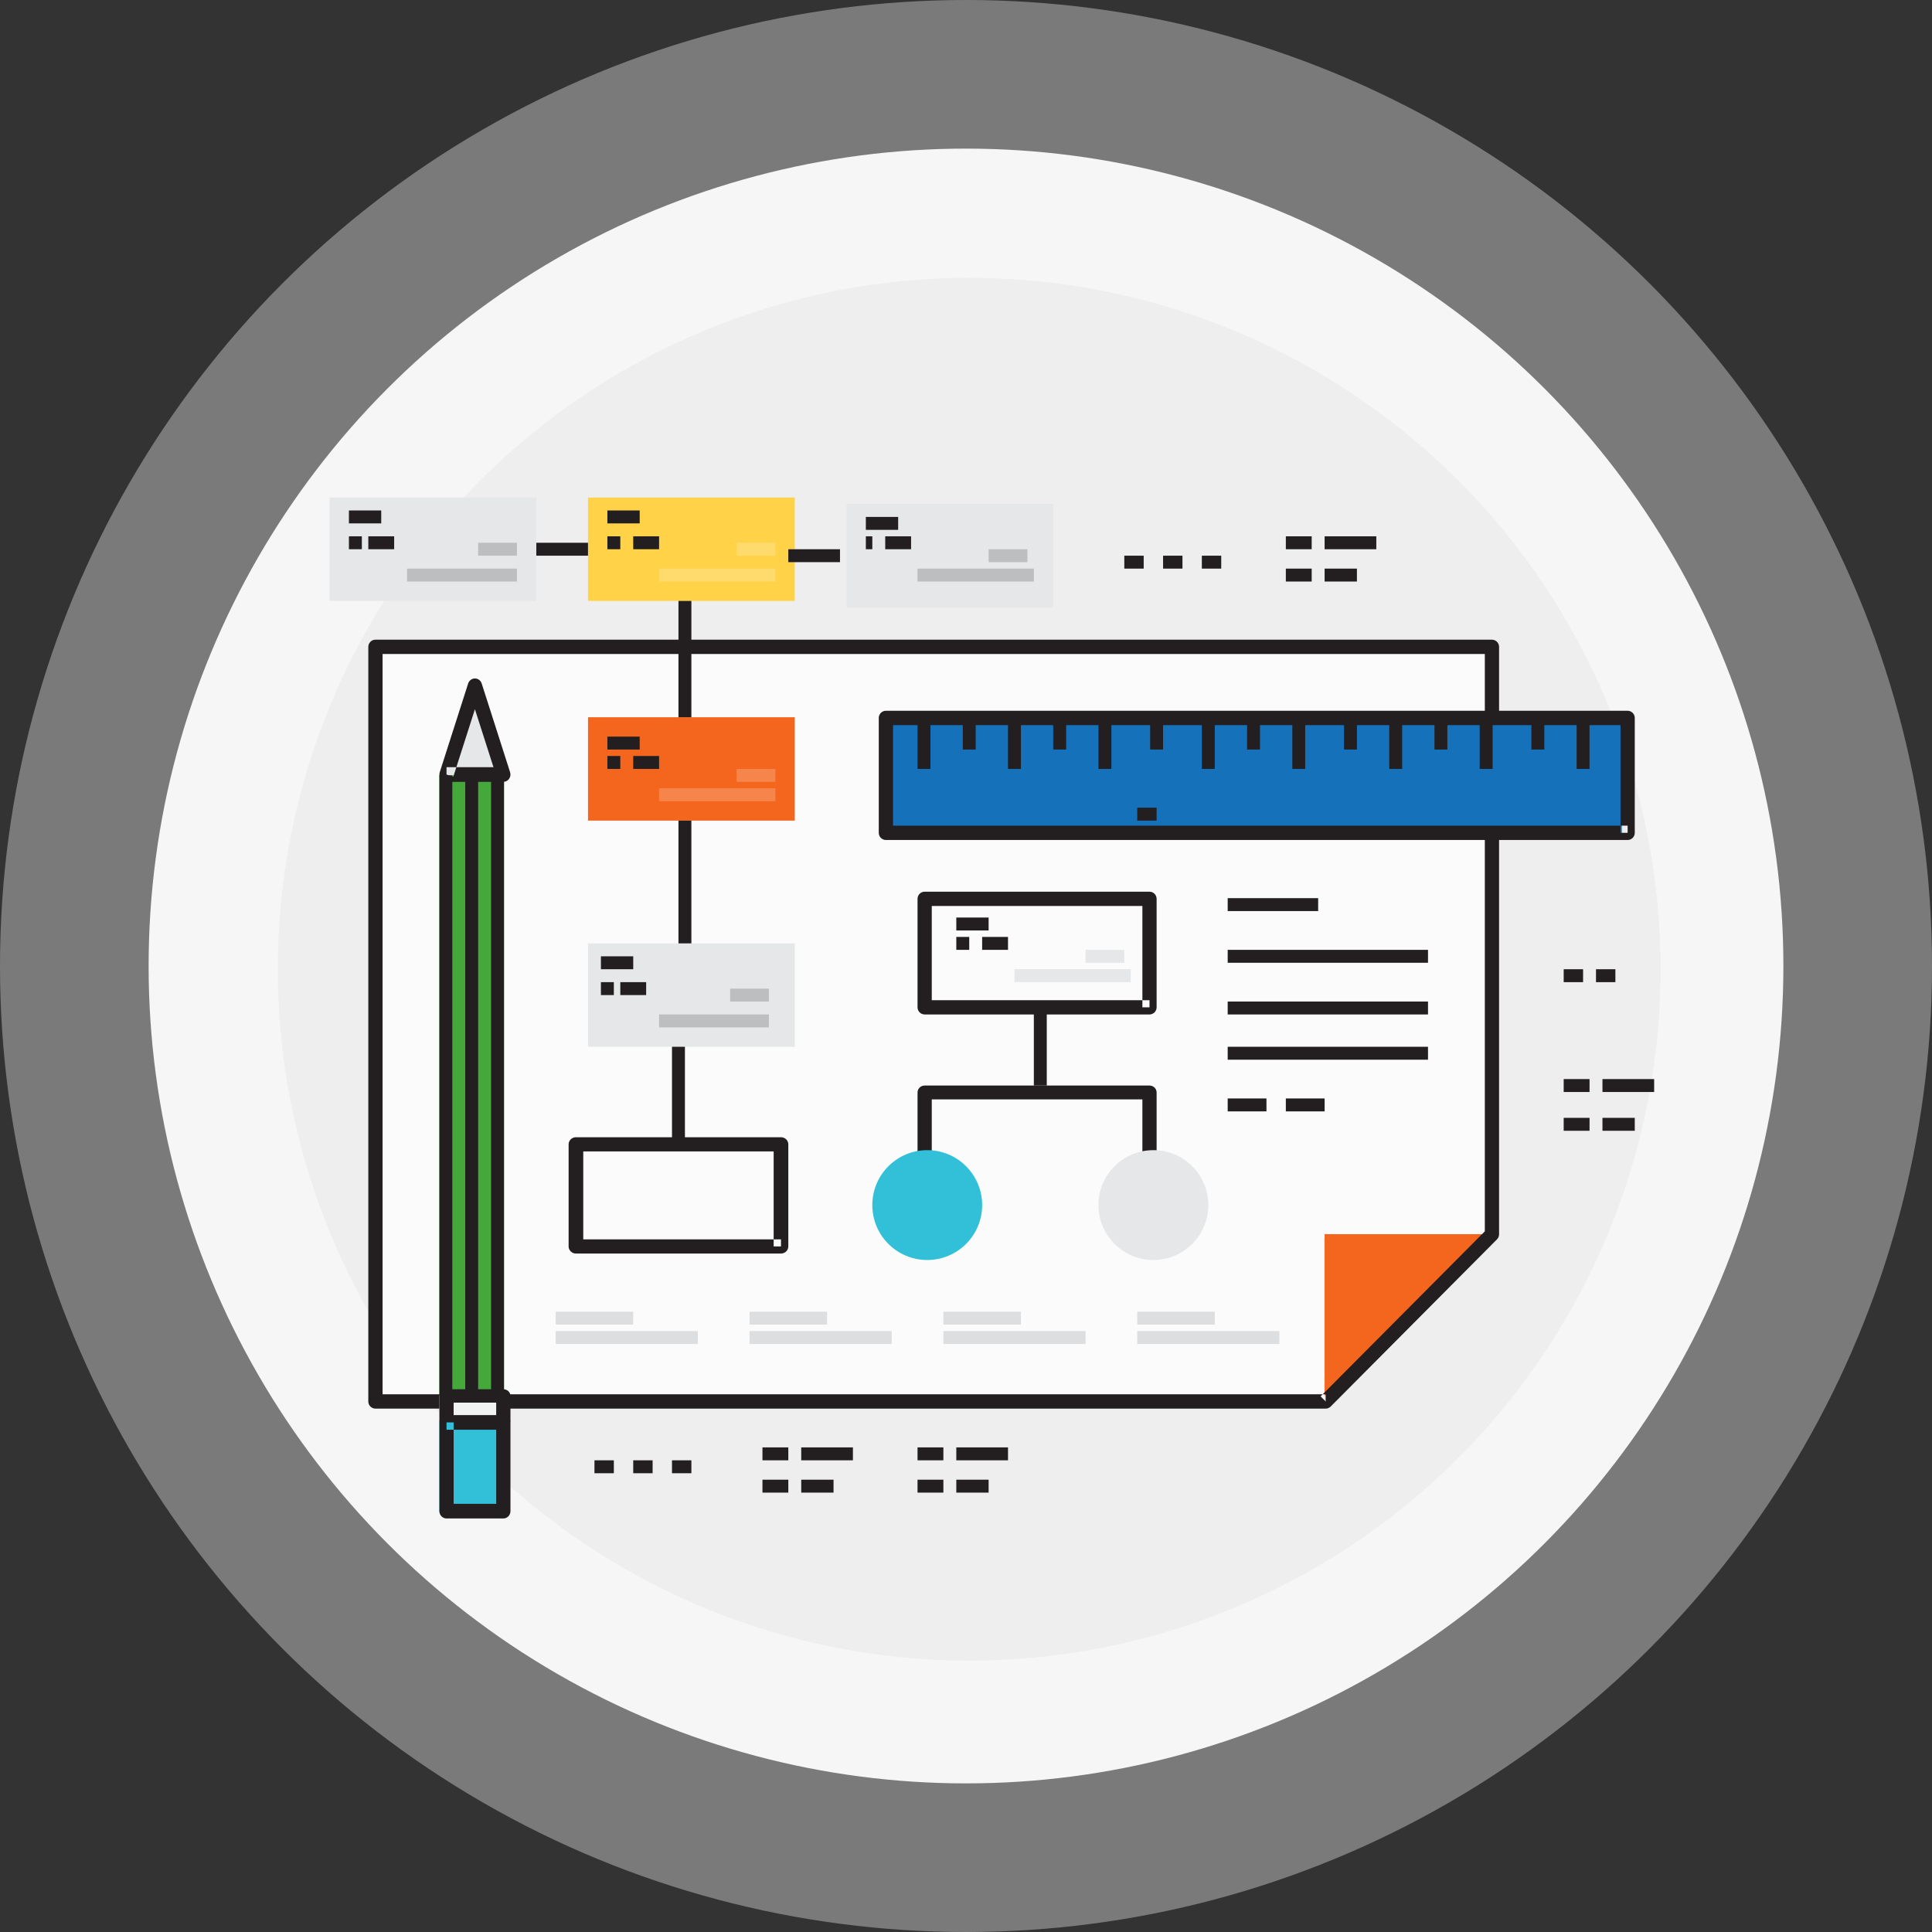 <?xml version="1.0" encoding="UTF-8"?>
<svg width="299px" height="299px" viewBox="0 0 299 299" version="1.1" xmlns="http://www.w3.org/2000/svg" xmlns:xlink="http://www.w3.org/1999/xlink">
    <rect x="0" y="0" width="299" height="299" fill="#333333" stroke="none"/>
    <!-- Generator: Sketch 48.2 (47327) - http://www.bohemiancoding.com/sketch -->
    <title>Group 4</title>
    <desc>Created with Sketch.</desc>
    <defs></defs>
    <g id="report-content-modify" stroke="none" stroke-width="1" fill="none" fill-rule="evenodd" transform="translate(-1075, -563)">
        <g id="Group-4" transform="translate(1075, 563)">
            <circle id="Oval" fill="#F6F6F6" cx="149.5" cy="149.5" r="126.5"></circle>
            <circle id="Oval" fill="#F6F6F6" opacity="0.366" cx="149.5" cy="149.5" r="149.5"></circle>
            <circle id="Oval" fill="#EEEEEE" cx="150" cy="150" r="107"></circle>
            <g id="Group-11" transform="translate(51, 77)">
                <polyline id="Fill-246" fill="#FBFBFB" points="180 24 180 114.304 179.632 114.671 153.866 114.671 153.866 140 7 140 7 24 180 24"></polyline>
                <polyline id="Fill-247" fill="#E6E7E8" points="180 114 167 127 179.634 114 180 114"></polyline>
                <polyline id="Fill-248" fill="#F4661E" points="180 114 167.185 126.5 154 139 154 114 180 114"></polyline>
                <path d="M179.53,114.391 L180.309,115.175 L180.677,114.806 C180.882,114.599 181,114.314 181,114.022 L181,23.109 C181,22.817 180.882,22.531 180.677,22.325 C180.471,22.118 180.187,22 179.897,22 L7.103,22 C6.812,22 6.528,22.118 6.323,22.325 C6.118,22.531 6,22.817 6,23.109 L6,139.891 C6,140.183 6.118,140.469 6.323,140.675 C6.528,140.882 6.812,141 7.103,141 L154.162,141 C154.452,141 154.736,140.881 154.941,140.675 L180.309,115.175 L179.53,114.391 L178.75,113.607 L153.382,139.107 L154.162,139.891 L154.162,138.782 L8.206,138.782 L8.206,24.217 L178.794,24.217 L178.794,113.563 L178.75,113.607 L179.53,114.391" id="Fill-249" fill="#231F20"></path>
                <polygon id="Fill-250" fill="#31C0D8" points="17 157 26 157 26 143 17 143"></polygon>
                <polyline id="Fill-251" fill="#F1F2F2" points="21.8 139 26 139 26 143 17 143 17 139 21.8 139"></polyline>
                <polyline id="Fill-252" fill="#E6E7E8" points="21.5 29 26 43 17 43 21.5 29"></polyline>
                <polygon id="Fill-253" fill="#45A83A" points="22 139 26 139 26 43 22 43"></polygon>
                <polygon id="Fill-254" fill="#45A83A" points="17 139 22 139 22 43 17 43"></polygon>
                <polygon id="Fill-255" fill="#231F20" points="17 139 19 139 19 43 17 43"></polygon>
                <polygon id="Fill-256" fill="#45A83A" points="25 139 27 139 27 43 25 43"></polygon>
                <polygon id="Fill-257" fill="#231F20" points="21 139 23 139 23 43 21 43"></polygon>
                <polygon id="Fill-257" fill="#231F20" points="25 139 27 139 27 43 25 43"></polygon>
                <path d="M28,143 L28,139.036 C28,138.763 27.882,138.497 27.677,138.303 C27.471,138.11 27.187,138 26.897,138 L18.103,138 C17.812,138 17.528,138.11 17.323,138.303 C17.118,138.497 17,138.763 17,139.036 L17,143 L19.206,143 L19.206,140.072 L25.793,140.072 L25.793,143 L28,143" id="Fill-258" fill="#231F20"></path>
                <path d="M18.103,143.134 L17,143.134 L17,156.869 C17,157.168 17.118,157.458 17.323,157.669 C17.528,157.88 17.812,158 18.103,158 L26.897,158 C27.187,158 27.471,157.88 27.677,157.669 C27.882,157.458 28,157.168 28,156.869 L28,143.134 C28,142.835 27.882,142.543 27.677,142.332 C27.471,142.121 27.187,142 26.897,142 L18.103,142 C17.812,142 17.528,142.121 17.323,142.332 C17.118,142.543 17,142.835 17,143.134 L18.103,143.134 L18.103,144.268 L25.793,144.268 L25.793,155.734 L19.206,155.734 L19.206,143.134 L18.103,143.134 L18.103,144.268 L18.103,143.134" id="Fill-259" fill="#231F20"></path>
                <path d="M18.103,42.867 L19.151,43.221 L22.5,32.761 L25.373,41.733 L18.103,41.733 L18.103,42.867 L19.151,43.221 L18.103,42.867 L18.103,44 L26.897,44 C27.251,44 27.583,43.826 27.79,43.531 C27.998,43.237 28.056,42.858 27.945,42.513 L23.548,28.78 C23.399,28.314 22.976,28 22.5,28 C22.024,28 21.601,28.314 21.452,28.78 L17.055,42.513 C16.945,42.858 17.002,43.237 17.21,43.531 C17.417,43.826 17.749,44 18.103,44 L18.103,42.867" id="Fill-260" fill="#231F20"></path>
                <polygon id="Fill-261" fill="#1572BA" points="86 52 200 52 200 34 86 34"></polygon>
                <path d="M200.896,51.889 L200.896,50.778 L87.207,50.778 L87.207,35.222 L199.793,35.222 L199.793,51.889 L200.896,51.889 L200.896,50.778 L200.896,51.889 L202,51.889 L202,34.111 C202,33.819 201.882,33.533 201.677,33.326 C201.471,33.119 201.187,33 200.896,33 L86.104,33 C85.813,33 85.529,33.118 85.323,33.326 C85.118,33.533 85,33.819 85,34.111 L85,51.889 C85,52.181 85.118,52.467 85.323,52.674 C85.529,52.882 85.813,53 86.104,53 L200.896,53 C201.187,53 201.471,52.882 201.677,52.674 C201.882,52.467 202,52.181 202,51.889 L200.896,51.889" id="Fill-262" fill="#231F20"></path>
                <polygon id="Fill-263" fill="#231F20" points="142 39 144 39 144 34 142 34"></polygon>
                <polygon id="Fill-264" fill="#231F20" points="135 42 137 42 137 34 135 34"></polygon>
                <polygon id="Fill-265" fill="#231F20" points="127 39 129 39 129 34 127 34"></polygon>
                <polygon id="Fill-266" fill="#231F20" points="119 42 121 42 121 34 119 34"></polygon>
                <polygon id="Fill-267" fill="#231F20" points="112 39 114 39 114 34 112 34"></polygon>
                <polygon id="Fill-268" fill="#231F20" points="105 42 107 42 107 34 105 34"></polygon>
                <polygon id="Fill-269" fill="#231F20" points="98 39 100 39 100 34 98 34"></polygon>
                <polygon id="Fill-270" fill="#231F20" points="91 42 93 42 93 34 91 34"></polygon>
                <polygon id="Fill-271" fill="#231F20" points="149 42 151 42 151 34 149 34"></polygon>
                <polygon id="Fill-272" fill="#231F20" points="157 39 159 39 159 34 157 34"></polygon>
                <polygon id="Fill-273" fill="#231F20" points="164 42 166 42 166 34 164 34"></polygon>
                <polygon id="Fill-274" fill="#231F20" points="171 39 173 39 173 34 171 34"></polygon>
                <polygon id="Fill-275" fill="#231F20" points="178 42 180 42 180 34 178 34"></polygon>
                <polygon id="Fill-276" fill="#231F20" points="186 39 188 39 188 34 186 34"></polygon>
                <polygon id="Fill-277" fill="#231F20" points="193 42 195 42 195 34 193 34"></polygon>
                <polygon id="Fill-278" fill="#FFD248" points="40 16 72 16 72 0 40 0"></polygon>
                <polygon id="Fill-279" fill="#F4661E" points="40 50 72 50 72 34 40 34"></polygon>
                <polygon id="Fill-280" fill="#231F20" points="54 34 56 34 56 16 54 16"></polygon>
                <polygon id="Fill-281" fill="#E6E7E8" points="40 85 72 85 72 69 40 69"></polygon>
                <polygon id="Fill-282" fill="#231F20" points="54 69 56 69 56 50 54 50"></polygon>
                <polygon id="Fill-283" fill="#FFDB6D" points="51 13 69 13 69 11 51 11"></polygon>
                <polygon id="Fill-284" fill="#FFDB6D" points="63 9 69 9 69 7 63 7"></polygon>
                <polygon id="Fill-285" fill="#231F20" points="43 8 45 8 45 6 43 6"></polygon>
                <polygon id="Fill-286" fill="#231F20" points="47 8 51 8 51 6 47 6"></polygon>
                <polygon id="Fill-287" fill="#231F20" points="43 4 48 4 48 2 43 2"></polygon>
                <polygon id="Fill-288" fill="#F6854B" points="51 47 69 47 69 45 51 45"></polygon>
                <polygon id="Fill-289" fill="#F6854B" points="63 44 69 44 69 42 63 42"></polygon>
                <polygon id="Fill-290" fill="#231F20" points="43 42 45 42 45 40 43 40"></polygon>
                <polygon id="Fill-291" fill="#231F20" points="47 42 51 42 51 40 47 40"></polygon>
                <polygon id="Fill-292" fill="#231F20" points="43 39 48 39 48 37 43 37"></polygon>
                <polygon id="Fill-293" fill="#BCBEC0" points="51 82 68 82 68 80 51 80"></polygon>
                <polygon id="Fill-294" fill="#BCBEC0" points="62 78 68 78 68 76 62 76"></polygon>
                <polygon id="Fill-295" fill="#231F20" points="42 77 44 77 44 75 42 75"></polygon>
                <polygon id="Fill-296" fill="#231F20" points="45 77 49 77 49 75 45 75"></polygon>
                <polygon id="Fill-297" fill="#231F20" points="42 73 47 73 47 71 42 71"></polygon>
                <path d="M126.899,78.895 L126.899,77.791 L93.202,77.791 L93.202,63.209 L125.798,63.209 L125.798,78.895 L126.899,78.895 L126.899,77.791 L126.899,78.895 L128,78.895 L128,62.105 C128,61.813 127.882,61.529 127.678,61.323 C127.472,61.118 127.189,61 126.899,61 L92.101,61 C91.811,61 91.528,61.118 91.322,61.323 C91.118,61.529 91,61.813 91,62.105 L91,78.895 C91,79.186 91.118,79.471 91.322,79.676 C91.528,79.882 91.811,80 92.101,80 L126.899,80 C127.189,80 127.472,79.882 127.678,79.676 C127.882,79.471 128,79.186 128,78.895 L126.899,78.895" id="Fill-298" fill="#231F20"></path>
                <polygon id="Fill-299" fill="#231F20" points="109 91 111 91 111 78 109 78"></polygon>
                <path d="M93.202,103 L93.202,93.143 L125.798,93.143 L125.798,103 L128,103 L128,92.071 C128,91.789 127.882,91.513 127.678,91.314 C127.472,91.114 127.189,91 126.899,91 L92.101,91 C91.811,91 91.528,91.114 91.322,91.314 C91.118,91.513 91,91.789 91,92.071 L91,103 L93.202,103" id="Fill-300" fill="#231F20"></path>
                <path d="M101,109.501 C101,114.195 97.194,118 92.5,118 C87.806,118 84,114.195 84,109.501 C84,104.806 87.806,101 92.5,101 C97.194,101 101,104.806 101,109.501" id="Fill-301" fill="#31C0D8"></path>
                <path d="M136,109.501 C136,114.195 132.194,118 127.5,118 C122.806,118 119,114.195 119,109.501 C119,104.806 122.806,101 127.5,101 C132.194,101 136,104.806 136,109.501" id="Fill-302" fill="#E6E7E8"></path>
                <polygon id="Fill-303" fill="#E6E7E8" points="106 75 124 75 124 73 106 73"></polygon>
                <polygon id="Fill-304" fill="#E6E7E8" points="117 72 123 72 123 70 117 70"></polygon>
                <polygon id="Fill-305" fill="#231F20" points="97 70 99 70 99 68 97 68"></polygon>
                <polygon id="Fill-306" fill="#231F20" points="101 70 105 70 105 68 101 68"></polygon>
                <polygon id="Fill-307" fill="#231F20" points="97 67 102 67 102 65 97 65"></polygon>
                <polygon id="Fill-308" fill="#231F20" points="53 100 55 100 55 85 53 85"></polygon>
                <path d="M69.867,115.902 L69.867,114.805 L39.267,114.805 L39.267,101.195 L68.733,101.195 L68.733,115.902 L69.867,115.902 L69.867,114.805 L69.867,115.902 L71,115.902 L71,100.098 C71,99.808 70.879,99.526 70.668,99.321 C70.457,99.117 70.165,99 69.867,99 L38.133,99 C37.835,99 37.543,99.117 37.332,99.321 C37.121,99.526 37,99.808 37,100.098 L37,115.902 C37,116.191 37.121,116.474 37.332,116.678 C37.543,116.883 37.835,117 38.133,117 L69.867,117 C70.165,117 70.457,116.883 70.668,116.678 C70.879,116.474 71,116.191 71,115.902 L69.867,115.902" id="Fill-309" fill="#231F20"></path>
                <polygon id="Fill-310" fill="#231F20" points="139 64 153 64 153 62 139 62"></polygon>
                <polygon id="Fill-311" fill="#231F20" points="139 72 170 72 170 70 139 70"></polygon>
                <polygon id="Fill-312" fill="#231F20" points="139 80 170 80 170 78 139 78"></polygon>
                <polygon id="Fill-313" fill="#231F20" points="139 87 170 87 170 85 139 85"></polygon>
                <polygon id="Fill-314" fill="#231F20" points="139 95 145 95 145 93 139 93"></polygon>
                <polygon id="Fill-315" fill="#231F20" points="148 95 154 95 154 93 148 93"></polygon>
                <polygon id="Fill-316" fill="#DDDEDF" points="35 128 47 128 47 126 35 126"></polygon>
                <polygon id="Fill-317" fill="#DDDEDF" points="35 131 57 131 57 129 35 129"></polygon>
                <polygon id="Fill-318" fill="#DDDEDF" points="65 128 77 128 77 126 65 126"></polygon>
                <polygon id="Fill-319" fill="#DDDEDF" points="65 131 87 131 87 129 65 129"></polygon>
                <polygon id="Fill-320" fill="#DDDEDF" points="95 128 107 128 107 126 95 126"></polygon>
                <polygon id="Fill-321" fill="#DDDEDF" points="95 131 117 131 117 129 95 129"></polygon>
                <polygon id="Fill-322" fill="#DDDEDF" points="125 128 137 128 137 126 125 126"></polygon>
                <polygon id="Fill-323" fill="#DDDEDF" points="125 131 147 131 147 129 125 129"></polygon>
                <polygon id="Fill-324" fill="#E6E7E8" points="80 17 112 17 112 1 80 1"></polygon>
                <polygon id="Fill-325" fill="#231F20" points="71 10 79 10 79 8 71 8"></polygon>
                <polygon id="Fill-326" fill="#BCBEC0" points="91 13 109 13 109 11 91 11"></polygon>
                <polygon id="Fill-327" fill="#BCBEC0" points="102 10 108 10 108 8 102 8"></polygon>
                <polygon id="Fill-328" fill="#231F20" points="83 8 84 8 84 6 83 6"></polygon>
                <polygon id="Fill-329" fill="#231F20" points="86 8 90 8 90 6 86 6"></polygon>
                <polygon id="Fill-330" fill="#231F20" points="83 5 88 5 88 3 83 3"></polygon>
                <polygon id="Fill-331" fill="#E6E7E8" points="0 16 32 16 32 0 0 0"></polygon>
                <polygon id="Fill-332" fill="#231F20" points="32 9 40 9 40 7 32 7"></polygon>
                <polygon id="Fill-333" fill="#BCBEC0" points="12 13 29 13 29 11 12 11"></polygon>
                <polygon id="Fill-334" fill="#BCBEC0" points="23 9 29 9 29 7 23 7"></polygon>
                <polygon id="Fill-335" fill="#231F20" points="3 8 5 8 5 6 3 6"></polygon>
                <polygon id="Fill-336" fill="#231F20" points="6 8 10 8 10 6 6 6"></polygon>
                <polygon id="Fill-337" fill="#231F20" points="3 4 8 4 8 2 3 2"></polygon>
                <polygon id="Fill-338" fill="#231F20" points="123 11 126 11 126 9 123 9"></polygon>
                <polygon id="Fill-339" fill="#231F20" points="129 11 132 11 132 9 129 9"></polygon>
                <polygon id="Fill-340" fill="#231F20" points="135 11 138 11 138 9 135 9"></polygon>
                <polygon id="Fill-341" fill="#231F20" points="41 151 44 151 44 149 41 149"></polygon>
                <polygon id="Fill-342" fill="#231F20" points="47 151 50 151 50 149 47 149"></polygon>
                <polygon id="Fill-343" fill="#231F20" points="53 151 56 151 56 149 53 149"></polygon>
                <polygon id="Fill-344" fill="#231F20" points="191 75 194 75 194 73 191 73"></polygon>
                <polygon id="Fill-345" fill="#231F20" points="196 75 199 75 199 73 196 73"></polygon>
                <polygon id="Fill-347" fill="#231F20" points="148 8 152 8 152 6 148 6"></polygon>
                <polygon id="Fill-348" fill="#231F20" points="154 8 162 8 162 6 154 6"></polygon>
                <polygon id="Fill-349" fill="#231F20" points="148 13 152 13 152 11 148 11"></polygon>
                <polygon id="Fill-350" fill="#231F20" points="154 13 159 13 159 11 154 11"></polygon>
                <polygon id="Fill-351" fill="#231F20" points="191 92 195 92 195 90 191 90"></polygon>
                <polygon id="Fill-352" fill="#231F20" points="197 92 205 92 205 90 197 90"></polygon>
                <polygon id="Fill-353" fill="#231F20" points="191 98 195 98 195 96 191 96"></polygon>
                <polygon id="Fill-354" fill="#231F20" points="197 98 202 98 202 96 197 96"></polygon>
                <polygon id="Fill-355" fill="#231F20" points="67 149 71 149 71 147 67 147"></polygon>
                <polygon id="Fill-356" fill="#231F20" points="73 149 81 149 81 147 73 147"></polygon>
                <polygon id="Fill-357" fill="#231F20" points="67 154 71 154 71 152 67 152"></polygon>
                <polygon id="Fill-358" fill="#231F20" points="73 154 78 154 78 152 73 152"></polygon>
                <polygon id="Fill-359" fill="#231F20" points="91 149 95 149 95 147 91 147"></polygon>
                <polygon id="Fill-360" fill="#231F20" points="97 149 105 149 105 147 97 147"></polygon>
                <polygon id="Fill-361" fill="#231F20" points="91 154 95 154 95 152 91 152"></polygon>
                <polygon id="Fill-362" fill="#231F20" points="97 154 102 154 102 152 97 152"></polygon>
            </g>
            <polygon id="Fill-138" fill="#231F20" points="176 127 179 127 179 125 176 125"></polygon>
        </g>
    </g>
</svg>